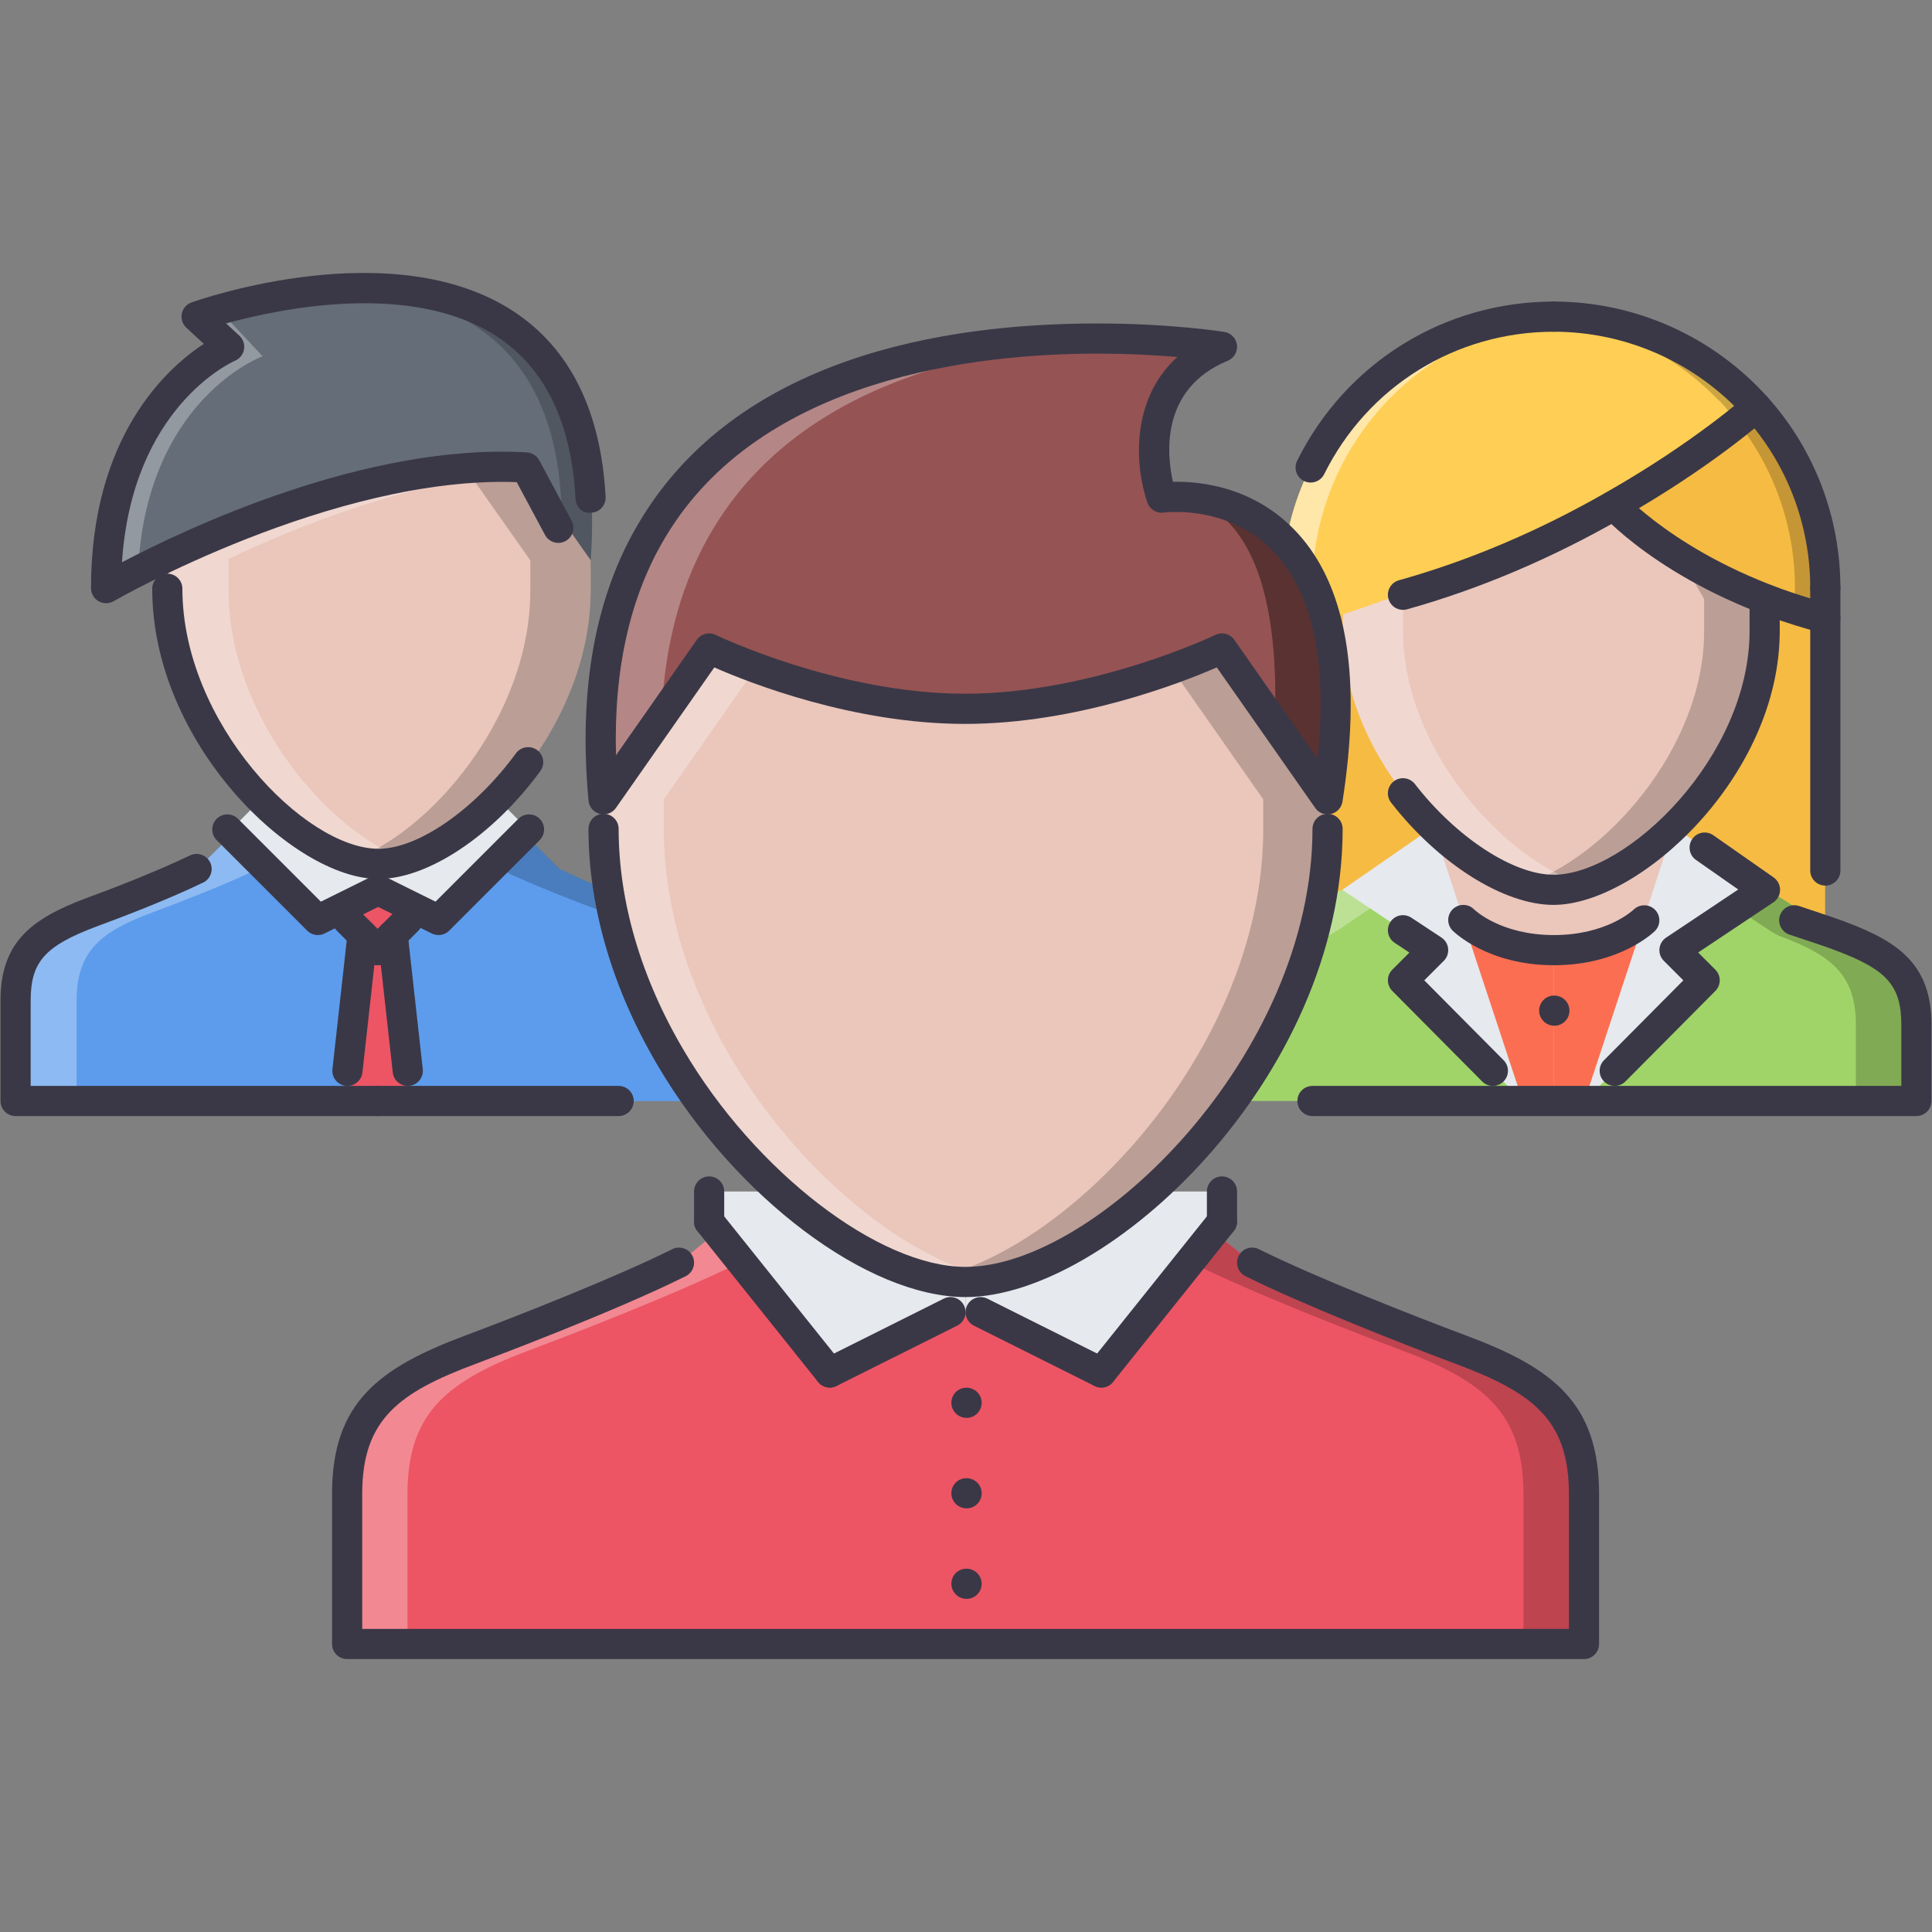 <?xml version="1.0" encoding="utf-8"?>
<!-- Generator: Adobe Illustrator 16.0.0, SVG Export Plug-In . SVG Version: 6.00 Build 0)  -->
<!DOCTYPE svg PUBLIC "-//W3C//DTD SVG 1.1//EN" "http://www.w3.org/Graphics/SVG/1.1/DTD/svg11.dtd">
<svg version="1.1" id="Layer_1" xmlns="http://www.w3.org/2000/svg" xmlns:xlink="http://www.w3.org/1999/xlink" x="0px" y="0px"
	 width="512px" height="512px" viewBox="0 0 512 512" enable-background="new 0 0 512 512" xml:space="preserve">
<rect x="0" y="0" width="512" height="512" fill="#808080" stroke="none"/>
<g id="_x31_4_team_x2C__command_x2C__company_x2C__business_x2C__job_x2C__work_x2C__office">
	<g>
		<g>
			<path fill="#F6BB42" d="M411.73,83.917c-39.738,0-71.951,32.212-71.951,71.947V263.79h143.902V155.864
				C483.682,116.129,451.469,83.917,411.73,83.917z"/>
		</g>
	</g>
	<g>
		<g>
			<path fill="#A0D468" d="M487.592,248.043c-3.115-1.194-15.184-10.625-19.9-12.233H411.73h-0.086h-55.963
				c-4.715,1.608-16.785,11.039-19.9,12.233c-13.514,5.036-20.229,10.071-20.229,23.586c0,13.429,0,20.143,0,20.143H507.82
				c0,0,0-6.714,0-20.143C507.82,258.114,501.107,253.079,487.592,248.043z"/>
		</g>
	</g>
	<g opacity="0.3">
		<g>
			<path fill="#FFFFFF" d="M351.771,248.043c3.113-1.194,15.184-10.625,19.9-12.233h-15.99c-4.715,1.608-16.785,11.039-19.9,12.233
				c-13.514,5.036-20.229,10.071-20.229,23.586c0,13.429,0,20.143,0,20.143h15.99c0,0,0-6.714,0-20.143
				C331.543,258.114,338.256,253.079,351.771,248.043z"/>
		</g>
	</g>
	<g opacity="0.2">
		<g>
			<path d="M487.592,248.043c-3.115-1.194-15.184-10.625-19.9-12.233h-15.988c4.715,1.608,16.785,11.039,19.9,12.233
				c13.514,5.036,20.229,10.071,20.229,23.586c0,13.429,0,20.143,0,20.143h15.988c0,0,0-6.714,0-20.143
				C507.82,258.114,501.107,253.079,487.592,248.043z"/>
		</g>
	</g>
	<g>
		<g>
			<rect x="379.83" y="219.118" fill="#EAC6BB" width="63.957" height="28.684"/>
		</g>
	</g>
	<g>
		<g>
			<polygon fill="#E6E9ED" points="467.691,235.81 443.584,219.118 419.881,291.771 451.703,259.793 443.709,251.799 			"/>
		</g>
	</g>
	<g>
		<g>
			<polygon fill="#E6E9ED" points="355.721,235.81 379.83,219.118 403.533,291.771 371.711,259.793 379.705,251.799 			"/>
		</g>
	</g>
	<g>
		<g>
			<g>
				<polygon fill="#FC6E51" points="411.73,251.799 411.73,291.771 419.881,291.771 435.713,243.882 				"/>
			</g>
		</g>
		<g>
			<g>
				<polygon fill="#FC6E51" points="403.533,291.771 411.684,291.771 411.684,251.799 387.699,243.882 				"/>
			</g>
		</g>
	</g>
	<g>
		<g>
			<path fill="#EAC6BB" d="M447.783,125.314c-0.5-0.223-21.977-0.789-36.053-1.14c-14.076,0.351-35.555,0.917-36.055,1.14
				c-0.748,0.332-19.822,33.43-19.822,33.43v8.471c0,35.694,34.602,68.5,55.877,68.586c21.273-0.086,55.875-32.892,55.875-68.586
				v-8.471C467.605,158.745,448.533,125.646,447.783,125.314z"/>
		</g>
	</g>
	<g opacity="0.2">
		<g>
			<path d="M447.783,125.314c-0.5-0.223-21.977-0.789-36.053-1.14c-2.482,0.062-5.209,0.133-7.996,0.203
				c13.016,0.339,27.646,0.753,28.061,0.937c0.748,0.332,19.822,33.43,19.822,33.43v8.471c0,31.494-26.928,60.705-47.883,67.208
				c2.795,0.87,5.49,1.366,7.996,1.378c21.273-0.086,55.875-32.892,55.875-68.586v-8.471
				C467.605,158.745,448.533,125.646,447.783,125.314z"/>
		</g>
	</g>
	<g opacity="0.3">
		<g>
			<path fill="#FFFFFF" d="M371.844,167.216v-8.471c0,0,19.072-33.098,19.822-33.43c0.414-0.184,15.043-0.598,28.059-0.937
				c-2.787-0.07-5.512-0.14-7.994-0.203c-14.076,0.351-35.555,0.917-36.055,1.14c-0.748,0.332-19.822,33.43-19.822,33.43v8.471
				c0,35.694,34.602,68.5,55.877,68.586c2.506-0.012,5.199-0.508,7.994-1.378C398.77,227.92,371.844,198.71,371.844,167.216z"/>
		</g>
	</g>
	<g>
		<g>
			<path fill="#FFCE54" d="M340.809,167.543c21.775-6.097,71.732-24.952,86.91-33.665c23.188-13.175,37.217-25.592,37.584-25.92
				c-13.17-14.725-32.26-24.042-53.572-24.042c-39.738,0-71.951,32.212-71.951,71.947
				C339.779,159.854,340.186,163.733,340.809,167.543z"/>
		</g>
	</g>
	<g opacity="0.5">
		<g>
			<path fill="#FFFFFF" d="M347.773,155.864c0-38.334,30.012-69.578,67.805-71.736c-1.287-0.07-2.545-0.211-3.848-0.211
				c-39.738,0-71.951,32.212-71.951,71.947c0,3.989,0.406,7.869,1.029,11.679c2.266-0.632,4.889-1.433,7.691-2.319
				C348.078,162.156,347.773,159.053,347.773,155.864z"/>
		</g>
	</g>
	<g>
		<g>
			<path fill="#F6BB42" d="M483.682,155.864c0-19.292-7.637-36.776-20.01-49.686l-35.953,27.778c0,0,17.855,19.736,55.518,29.776
				C483.518,161.142,483.682,158.526,483.682,155.864z"/>
		</g>
	</g>
	<g opacity="0.2">
		<g>
			<g>
				<path d="M465.256,107.998c0.008-0.004,0.047-0.035,0.047-0.039c-0.203-0.23-0.438-0.43-0.648-0.656
					c-0.336-0.367-0.641-0.765-0.982-1.125c-0.031-0.035-0.117-0.008-0.164-0.031c-13.086-13.639-31.377-22.23-51.777-22.23
					c-1.375,0-2.717,0.129-4.076,0.207c18.809,1.026,35.625,9.271,47.857,22.023c0.047,0.023,0.133-0.004,0.164,0.031
					c0.344,0.359,0.648,0.758,0.984,1.125c0.211,0.226,0.445,0.425,0.648,0.656c0,0.004-0.039,0.035-0.047,0.039
					c11.406,12.714,18.424,29.441,18.424,47.866c0,1.869-0.164,3.696-0.312,5.527c2.531,0.819,5.131,1.612,7.863,2.342
					c0.281-2.592,0.445-5.207,0.445-7.869C483.682,137.439,476.662,120.712,465.256,107.998z"/>
			</g>
		</g>
	</g>
	<g>
		<g>
			<path fill="#ED5564" d="M419.771,395.864c0,21.821,0,39.809,0,39.809H91.995c0,0,0-17.987,0-39.809
				c0-21.828,10.945-30.065,32.774-38.216c11.109-4.153,39.176-15.028,55.165-23.023l10.149-8.158l29.824,37.256l31.978-15.989
				h7.996l31.977,15.989l29.816-37.256l10.158,8.158c16.066,7.995,44.125,18.87,55.234,23.023
				C408.896,365.799,419.771,374.036,419.771,395.864z"/>
		</g>
	</g>
	<g opacity="0.3">
		<g>
			<g>
				<path fill="#FFFFFF" d="M140.758,357.648c11.109-4.153,39.176-15.028,55.165-23.023l0.422-0.336l-6.262-7.822l-10.149,8.158
					c-15.989,7.995-44.056,18.87-55.165,23.023c-21.829,8.15-32.774,16.388-32.774,38.216c0,21.821,0,39.809,0,39.809h15.989
					c0,0,0-17.987,0-39.809C107.983,374.036,118.929,365.799,140.758,357.648z"/>
			</g>
		</g>
	</g>
	<g opacity="0.2">
		<g>
			<g>
				<path d="M370.961,357.648c-11.109-4.153-39.176-15.028-55.166-23.023l-0.422-0.336l6.262-7.822l10.15,8.158
					c15.988,7.995,44.055,18.87,55.164,23.023c21.83,8.15,32.775,16.388,32.775,38.216c0,21.821,0,39.809,0,39.809h-15.99
					c0,0,0-17.987,0-39.809C403.734,374.036,392.789,365.799,370.961,357.648z"/>
			</g>
		</g>
	</g>
	<g>
		<g>
			<g>
				<g>
					<path fill="#5D9CEC" d="M196.181,291.811H4.312v-7.995c0,0,0-5.355,0-18.627c0-13.354,6.714-18.391,19.986-23.348
						c6.542-2.479,18.3-6.875,27.98-11.512l9.354-9.275l22.781,22.785l15.989-7.916l15.989,7.916l22.703-22.703l9.119,9.111
						c9.744,4.719,21.423,9.115,27.981,11.594c13.351,4.957,19.986,9.993,19.986,23.348c0,13.271,0,18.627,0,18.627V291.811z"/>
				</g>
			</g>
			<g opacity="0.3">
				<g>
					<g>
						<path fill="#FFFFFF" d="M20.301,265.188c0-13.354,6.714-18.391,19.986-23.348c6.542-2.479,18.3-6.875,27.98-11.512
							l1.327-1.312l-7.963-7.964l-9.354,9.275c-9.681,4.637-21.438,9.033-27.98,11.512c-13.272,4.957-19.986,9.993-19.986,23.348
							c0,13.271,0,18.627,0,18.627v7.995h15.989v-7.995C20.301,283.815,20.301,278.46,20.301,265.188z"/>
					</g>
				</g>
			</g>
			<g opacity="0.2">
				<g>
					<g>
						<path d="M180.348,265.188c0-13.354-6.714-18.391-19.986-23.348c-6.542-2.479-18.3-6.875-27.981-11.512l-1.327-1.312
							l7.963-7.964l9.353,9.275c9.681,4.637,21.439,9.033,27.981,11.512c13.272,4.957,19.986,9.993,19.986,23.348
							c0,13.271,0,18.627,0,18.627v7.995h-15.989v-7.995C180.348,283.815,180.348,278.46,180.348,265.188z"/>
					</g>
				</g>
			</g>
		</g>
		<g>
			<g>
				<polygon fill="#ED5564" points="108.569,291.811 92.58,291.811 96.577,248.402 104.572,248.402 				"/>
			</g>
		</g>
		<g>
			<g>
				<rect x="93.181" y="237.535" fill="#ED5564" width="14.24" height="10.867"/>
			</g>
		</g>
		<g>
			<g>
				<polygon fill="#E6E9ED" points="84.585,244.437 60.602,220.453 68.596,212.458 100.699,229.54 100.699,236.442 				"/>
			</g>
		</g>
		<g>
			<g>
				<polygon fill="#E6E9ED" points="116.563,244.437 140.547,220.453 132.553,212.458 100.45,229.54 100.45,236.442 				"/>
			</g>
		</g>
		<g>
			<g>
				<path fill="#656D78" d="M52.357,84.545c0,0,111.924-39.973,104.172,63.957l-16.872-23.984
					c-34.859-2.077-73.872,13.51-95.216,23.664c-9.993,4.798-16.067,8.314-16.067,8.314c0-49.966,32.618-63.956,32.618-63.956
					L52.357,84.545z"/>
			</g>
		</g>
		<g opacity="0.2">
			<g>
				<g>
					<path d="M92.377,77.082c27.293,0.941,56.094,13.19,56.493,60.529l7.659,10.892C161.127,86.88,123.652,75.848,92.377,77.082z"/>
				</g>
			</g>
		</g>
		<g opacity="0.3">
			<g>
				<g>
					<path fill="#FFFFFF" d="M69.595,94.414l-9.243-9.869c0,0,18.55-6.62,40.02-7.463c-24.64-0.851-48.015,7.463-48.015,7.463
						l8.635,7.995c0,0-32.618,13.99-32.618,63.956c0,0,3.006-1.733,8.174-4.392C38.429,105.789,69.595,94.414,69.595,94.414z"/>
				</g>
			</g>
		</g>
		<g>
			<g>
				<path fill="#EAC6BB" d="M156.529,148.502v8.072c0,37.975-34.617,72.993-55.962,72.993c-21.267,0-55.962-35.019-55.962-72.993
					v-8.072l-0.164-0.32c21.345-10.153,60.357-25.74,95.216-23.664L156.529,148.502z"/>
			</g>
		</g>
		<g opacity="0.2">
			<g>
				<path d="M139.657,124.518c-5.2-0.308-10.485-0.129-15.802,0.273l16.684,23.711v8.072c0,33.513-26.951,64.687-47.96,71.557
					c2.795,0.914,5.489,1.437,7.987,1.437c21.345,0,55.962-35.019,55.962-72.993v-8.072L139.657,124.518z"/>
			</g>
		</g>
		<g opacity="0.3">
			<g>
				<path fill="#FFFFFF" d="M60.594,156.574v-8.072l-0.164-0.32c18.159-8.639,49.115-21.114,79.414-23.391l-0.187-0.273
					c-34.859-2.077-73.872,13.51-95.216,23.664l0.164,0.32v8.072c0,37.975,34.695,72.993,55.962,72.993
					c2.506,0,5.207-0.523,8.002-1.437C87.607,221.261,60.594,190.087,60.594,156.574z"/>
			</g>
		</g>
	</g>
	<g>
		<g>
			<path fill="#965353" d="M307.848,131.88c0,0,57.797-8.232,43.971,79.946l-27.982-39.973c0,0-33.102,15.989-68.117,15.989
				c-35.015,0-67.79-15.989-67.79-15.989l-27.981,39.973c-2.881-30.936,2.553-54.279,13.03-71.631
				c39.567-66.115,150.858-48.288,150.858-48.288C297.689,102.701,307.848,131.88,307.848,131.88z"/>
		</g>
	</g>
	<g opacity="0.4">
		<g>
			<g>
				<path d="M307.848,131.88c0,0,32.557-6.862,29.979,59.959l13.992,19.986C365.645,123.647,307.848,131.88,307.848,131.88z"/>
			</g>
		</g>
	</g>
	<g opacity="0.3">
		<g>
			<g>
				<path fill="#FFFFFF" d="M188.967,140.195c23.898-39.934,73.943-49.228,109.839-50.34c-35.188-1.093-98.097,4.005-125.829,50.34
					c-10.477,17.352-15.911,40.695-13.03,71.631l15.349-21.922C176.109,169.53,181.121,153.182,188.967,140.195z"/>
			</g>
		</g>
	</g>
	<g>
		<g>
			<path fill="#EAC6BB" d="M351.818,211.826v7.838c0,62.513-59.406,120.075-95.936,120.075c-23.906,0-57.804-24.78-78.189-59.476
				c-10.711-18.151-17.746-39.095-17.746-60.6v-7.838l27.981-39.973c0,0,32.774,15.989,67.79,15.989
				c35.016,0,68.117-15.989,68.117-15.989L351.818,211.826z"/>
		</g>
	</g>
	<g opacity="0.3">
		<g>
			<g>
				<path fill="#FFFFFF" d="M193.683,280.264c-10.712-18.151-17.746-39.095-17.746-60.6v-7.838l24.39-34.847
					c-7.706-2.842-12.397-5.125-12.397-5.125l-27.981,39.973v7.838c0,21.505,7.035,42.448,17.746,60.6
					c20.385,34.695,54.283,59.476,78.189,59.476c2.553,0,5.23-0.344,7.979-0.891C240.846,334.266,211.889,311.242,193.683,280.264z"
					/>
			</g>
		</g>
	</g>
	<g opacity="0.2">
		<g>
			<g>
				<path d="M317.029,280.264c10.711-18.151,17.746-39.095,17.746-60.6v-7.838l-24.391-34.847
					c7.705-2.842,12.398-5.125,12.398-5.125l27.98,39.973v7.838c0,21.505-7.035,42.448-17.746,60.6
					c-20.385,34.695-54.283,59.476-78.189,59.476c-2.553,0-5.23-0.344-7.979-0.891C269.865,334.266,298.822,311.242,317.029,280.264
					z"/>
			</g>
		</g>
	</g>
	<g>
		<g>
			<polygon fill="#E6E9ED" points="219.907,363.723 187.929,323.749 187.929,315.755 206.698,315.755 228.191,331.314 
				255.883,339.739 255.914,347.733 			"/>
		</g>
	</g>
	<g>
		<g>
			<polygon fill="#E6E9ED" points="291.889,363.723 323.867,323.749 323.867,315.755 305.1,315.755 283.605,331.314 
				255.914,339.739 255.883,347.733 			"/>
		</g>
	</g>
	<g>
		<g>
			<g>
				<path fill="#3A3847" d="M256.156,375.753c-2.209,0-4.036-1.787-4.036-3.997c0-2.209,1.749-3.997,3.95-3.997h0.086
					c2.202,0,3.999,1.788,3.999,3.997C260.154,373.966,258.357,375.753,256.156,375.753z"/>
			</g>
		</g>
		<g>
			<g>
				<path fill="#3A3847" d="M256.156,399.737c-2.209,0-4.036-1.788-4.036-3.998c0-2.209,1.749-3.997,3.95-3.997h0.086
					c2.202,0,3.999,1.788,3.999,3.997C260.154,397.949,258.357,399.737,256.156,399.737z"/>
			</g>
		</g>
		<g>
			<g>
				<path fill="#3A3847" d="M256.156,423.721c-2.209,0-4.036-1.788-4.036-3.997c0-2.21,1.749-3.998,3.95-3.998h0.086
					c2.202,0,3.999,1.788,3.999,3.998C260.154,421.933,258.357,423.721,256.156,423.721z"/>
			</g>
		</g>
		<g>
			<g>
				<path fill="#3A3847" d="M411.926,271.832c-2.211,0-4.037-1.788-4.037-3.997c0-2.21,1.748-3.998,3.951-3.998h0.086
					c2.201,0,3.996,1.788,3.996,3.998C415.922,270.044,414.127,271.832,411.926,271.832z"/>
			</g>
		</g>
		<g>
			<g>
				<g>
					<path fill="#3A3847" d="M419.771,439.671H91.995c-2.21,0-3.998-1.788-3.998-3.998v-39.809
						c0-24.171,12.429-33.391,35.375-41.963c13.35-4.989,39.91-15.42,54.775-22.852c1.975-0.992,4.372-0.188,5.364,1.787
						c0.983,1.976,0.188,4.372-1.788,5.363c-18.675,9.338-51.832,21.798-55.556,23.195c-20.447,7.628-30.175,14.74-30.175,34.469
						v35.812h319.782v-35.812c0-19.752-9.703-26.856-30.104-34.469c-13.469-5.035-40.332-15.583-55.619-23.195
						c-1.975-0.983-2.779-3.38-1.795-5.355c0.975-1.982,3.389-2.795,5.355-1.795c14.998,7.455,41.533,17.878,54.854,22.852
						c22.898,8.549,35.303,17.769,35.303,41.963v39.809C423.768,437.883,421.98,439.671,419.771,439.671z"/>
				</g>
			</g>
			<g>
				<g>
					<path fill="#3A3847" d="M255.883,343.736c-25.959,0-61.052-26.42-81.632-61.45c-11.968-20.279-18.3-41.937-18.3-62.622
						c0-2.209,1.788-3.997,3.997-3.997c2.21,0,3.998,1.788,3.998,3.997c0,19.257,5.941,39.509,17.191,58.569
						c18.948,32.252,51.777,57.508,74.746,57.508c34.586,0,91.938-56.219,91.938-116.077c0-2.209,1.787-3.997,3.998-3.997
						c2.209,0,3.996,1.788,3.996,3.997C355.814,285.744,293.529,343.736,255.883,343.736z"/>
				</g>
			</g>
			<g>
				<g>
					<path fill="#3A3847" d="M159.948,215.823c-0.343,0-0.687-0.043-1.022-0.133c-1.624-0.43-2.803-1.823-2.959-3.494
						c-2.756-29.644,1.812-54.564,13.592-74.066c25.92-43.314,80.196-52.41,121.168-52.41c19.541,0,33.172,2.147,33.742,2.241
						c1.764,0.281,3.131,1.706,3.342,3.482c0.203,1.776-0.797,3.478-2.451,4.162c-18.051,7.448-16.107,25.096-14.521,32.083
						c7.486-0.207,22.672,1.44,33.984,14.674c12.297,14.381,15.98,37.958,10.945,70.085c-0.258,1.608-1.459,2.904-3.045,3.275
						c-1.623,0.371-3.24-0.266-4.176-1.604l-26.084-37.252c-9.166,3.997-37.061,14.974-66.744,14.974
						c-29.652,0-57.297-10.954-66.423-14.966l-26.076,37.244C162.462,215.202,161.229,215.823,159.948,215.823z M323.836,167.855
						c1.266,0,2.506,0.605,3.271,1.706l22.078,31.537c2.516-24.503-0.982-42.486-10.438-53.538
						c-8.846-10.344-20.783-11.886-27.113-11.886c-1.906,0-3.107,0.148-3.232,0.164c-1.914,0.285-3.701-0.847-4.334-2.643
						c-3.232-9.306-4.668-27.154,7.932-38.595c-5.559-0.464-12.889-0.886-21.273-0.886c-31.846,0-89.049,6.308-114.321,48.533
						c-9.377,15.532-13.788,34.969-13.163,57.906l21.415-30.593c1.124-1.624,3.248-2.159,5.02-1.304
						c0.32,0.156,32.408,15.587,66.041,15.587c33.711,0,66.057-15.435,66.377-15.591
						C322.658,167.984,323.252,167.855,323.836,167.855z"/>
				</g>
			</g>
			<g>
				<g>
					<path fill="#3A3847" d="M411.691,239.807c-13.164,0-30.457-10.902-43.049-27.126c-1.352-1.745-1.031-4.255,0.709-5.609
						c1.742-1.354,4.256-1.042,5.613,0.707c10.971,14.15,26.076,24.035,36.727,24.035c19.549,0,51.965-31.288,51.965-64.593
						c0-2.21,1.787-3.998,3.996-3.998s3.998,1.788,3.998,3.998C471.65,205.881,434.277,239.807,411.691,239.807z"/>
				</g>
			</g>
			<g>
				<g>
					<path fill="#3A3847" d="M507.867,295.769H347.82c-2.209,0-3.998-1.788-3.998-3.997c0-2.21,1.789-3.997,3.998-3.997h156.051
						v-16.146c0-10.419-3.787-14.686-17.629-19.838c-2.125-0.82-4.764-1.694-7.707-2.671l-4.332-1.447
						c-2.084-0.711-3.209-2.982-2.498-5.071c0.719-2.096,2.982-3.197,5.074-2.502l4.279,1.433c3.074,1.022,5.83,1.939,8.018,2.779
						c14.42,5.375,22.789,11.574,22.789,27.317v20.143C511.865,293.98,510.076,295.769,507.867,295.769z"/>
				</g>
			</g>
			<g>
				<g>
					<path fill="#3A3847" d="M100.067,295.769H4.132c-2.209,0-3.997-1.788-3.997-3.997v-26.622c0-15.525,8.275-21.689,22.57-27.084
						c6.23-2.279,18.058-6.769,27.669-11.375c1.967-0.944,4.38-0.121,5.332,1.874c0.952,1.991,0.109,4.38-1.882,5.332
						c-9.907,4.751-22,9.346-28.332,11.664c-13.624,5.142-17.363,9.356-17.363,19.589v22.625h91.938
						c2.209,0,3.997,1.787,3.997,3.997C104.064,293.98,102.276,295.769,100.067,295.769z"/>
				</g>
			</g>
			<g>
				<g>
					<path fill="#3A3847" d="M163.945,295.769h-63.878c-2.209,0-3.997-1.788-3.997-3.997c0-2.21,1.788-3.997,3.997-3.997h63.878
						c2.209,0,3.998,1.787,3.998,3.997C167.943,293.98,166.155,295.769,163.945,295.769z"/>
				</g>
			</g>
			<g>
				<g>
					<path fill="#3A3847" d="M100.301,232.933c-22.586,0-59.959-35.944-59.959-76.909c0-2.209,1.788-3.998,3.997-3.998
						c2.209,0,3.997,1.788,3.997,3.998c0,35.535,32.416,68.914,51.965,68.914c10.532,0,25.514-10.407,36.436-25.307
						c1.312-1.776,3.802-2.166,5.59-0.862c1.78,1.304,2.163,3.806,0.859,5.586C130.656,221.448,113.425,232.933,100.301,232.933z"/>
				</g>
			</g>
			<g>
				<g>
					<path fill="#3A3847" d="M84.234,247.802c-1.038,0-2.061-0.402-2.826-1.172l-23.983-23.983c-1.562-1.562-1.562-4.091,0-5.652
						s4.091-1.562,5.652,0l21.961,21.958l13.272-6.574c1.515-0.823,3.412-0.651,4.708,0.578c1.601,1.522,1.702,4.013,0.18,5.609
						c-0.32,0.34-0.781,0.699-1.202,0.905l-15.997,7.917C85.436,247.665,84.835,247.802,84.234,247.802z"/>
				</g>
			</g>
			<g>
				<g>
					<path fill="#3A3847" d="M116.212,247.802c-0.602,0-1.21-0.137-1.772-0.414l-15.989-7.913l3.475-7.206l13.49,6.68l21.954-21.954
						c1.562-1.562,4.091-1.562,5.652,0s1.562,4.091,0,5.652l-23.983,23.983C118.273,247.399,117.25,247.802,116.212,247.802z"/>
				</g>
			</g>
			<g>
				<g>
					<path fill="#3A3847" d="M28.116,159.861c-0.687,0-1.374-0.18-1.999-0.535c-1.233-0.71-1.999-2.033-1.999-3.462
						c0-40.234,20.119-58.328,29.886-64.737l-4.622-4.282c-1.023-0.949-1.483-2.366-1.203-3.732c0.281-1.37,1.257-2.494,2.577-2.962
						c2.17-0.777,53.588-18.737,85.606,2.542c14.779,9.829,22.898,26.302,24.132,48.97c0.125,2.206-1.569,4.091-3.771,4.208
						c-2.42,0.355-4.083-1.569-4.208-3.771c-1.093-20.014-8.01-34.395-20.58-42.748c-22.508-14.962-57.617-7.612-72.021-3.646
						l3.537,3.271c0.992,0.918,1.452,2.276,1.226,3.611c-0.234,1.335-1.125,2.459-2.366,2.994
						c-1.155,0.507-27.309,12.464-29.979,53.424c16.879-8.865,64.729-31.635,107.302-29.109c1.39,0.078,2.639,0.878,3.294,2.111
						l8.533,15.946c1.062,1.937,0.352,4.364-1.585,5.426c-1.904,1.058-4.364,0.359-5.426-1.584l-7.511-14.022
						c-48.662-1.772-106.232,31.209-106.817,31.549C29.505,159.682,28.811,159.861,28.116,159.861z"/>
				</g>
			</g>
			<g>
				<g>
					<path fill="#3A3847" d="M100.067,255.796c-1.022,0-2.045-0.391-2.826-1.171l-7.995-7.995c-1.561-1.561-1.561-4.091,0-5.652
						c1.562-1.562,4.091-1.562,5.653,0l7.994,7.995c1.562,1.562,1.562,4.091,0,5.652
						C102.112,255.405,101.089,255.796,100.067,255.796z"/>
				</g>
			</g>
			<g>
				<g>
					<path fill="#3A3847" d="M100.067,255.796c-1.022,0-2.045-0.391-2.826-1.171c-1.562-1.562-1.562-4.091,0-5.652l7.995-7.995
						c1.561-1.562,4.091-1.562,5.652,0s1.562,4.092,0,5.652l-7.995,7.995C102.112,255.405,101.089,255.796,100.067,255.796z"/>
				</g>
			</g>
			<g>
				<g>
					<path fill="#3A3847" d="M92.08,287.774c-0.148,0-0.296-0.008-0.453-0.023c-2.194-0.242-3.771-2.218-3.529-4.419l3.997-35.972
						c0.242-2.198,2.131-3.799,4.419-3.533c2.194,0.246,3.771,2.222,3.529,4.415l-3.997,35.979
						C95.82,286.26,94.086,287.774,92.08,287.774z"/>
				</g>
			</g>
			<g>
				<g>
					<path fill="#3A3847" d="M108.054,287.774c-2.006,0-3.74-1.515-3.966-3.553l-3.997-35.979c-0.242-2.193,1.335-4.169,3.529-4.415
						c2.241-0.258,4.177,1.335,4.419,3.533l3.998,35.972c0.242,2.201-1.335,4.177-3.529,4.419
						C108.35,287.767,108.202,287.774,108.054,287.774z"/>
				</g>
			</g>
			<g>
				<g>
					<path fill="#3A3847" d="M483.729,234.693c-2.211,0-3.998-1.788-3.998-3.998v-74.832c0-2.21,1.787-3.998,3.998-3.998
						c2.209,0,3.996,1.788,3.996,3.998v74.832C487.725,232.905,485.938,234.693,483.729,234.693z"/>
				</g>
			</g>
			<g>
				<g>
					<path fill="#3A3847" d="M347.336,127.883c-0.602,0-1.209-0.133-1.779-0.417c-1.977-0.98-2.779-3.38-1.805-5.356
						c12.93-26.025,38.99-42.194,68.025-42.194c2.209,0,3.996,1.788,3.996,3.998c0,2.209-1.787,3.997-3.996,3.997
						c-25.975,0-49.295,14.467-60.857,37.752C350.217,127.071,348.805,127.883,347.336,127.883z"/>
				</g>
			</g>
			<g>
				<g>
					<path fill="#3A3847" d="M483.729,159.861c-2.211,0-3.998-1.788-3.998-3.997c0-16.813-6.137-32.896-17.285-45.294
						c-12.914-14.404-31.385-22.66-50.668-22.66c-2.211,0-3.998-1.788-3.998-3.997c0-2.21,1.787-3.998,3.998-3.998
						c21.555,0,42.189,9.224,56.617,25.311c12.469,13.865,19.33,31.85,19.33,50.638
						C487.725,158.073,485.938,159.861,483.729,159.861z"/>
				</g>
			</g>
			<g>
				<g>
					<path fill="#3A3847" d="M371.805,161.622c-1.75,0-3.357-1.155-3.85-2.919c-0.594-2.128,0.648-4.333,2.771-4.927
						c18.535-5.176,37.053-13.038,55.049-23.363c22.82-12.964,36.842-25.377,36.982-25.499c1.646-1.472,4.176-1.331,5.645,0.324
						c1.467,1.647,1.326,4.173-0.32,5.641c-0.594,0.527-14.74,13.069-38.342,26.474c-18.557,10.649-37.691,18.769-56.859,24.121
						C372.521,161.575,372.154,161.622,371.805,161.622z"/>
				</g>
			</g>
			<g>
				<g>
					<path fill="#3A3847" d="M483.729,167.855c-0.336,0-0.68-0.043-1.016-0.133c-38.686-10.176-57.148-30.233-57.914-31.08
						c-1.475-1.636-1.35-4.157,0.281-5.641c1.631-1.464,4.162-1.358,5.645,0.273c0.172,0.191,17.801,19.186,54.018,28.719
						c2.139,0.562,3.412,2.748,2.85,4.883C487.123,166.669,485.5,167.855,483.729,167.855z"/>
				</g>
			</g>
			<g>
				<g>
					<path fill="#3A3847" d="M467.652,171.217c-2.209,0-3.996-1.788-3.996-3.997v-8.475c0-2.209,1.787-3.997,3.996-3.997
						s3.998,1.788,3.998,3.997v8.475C471.65,169.429,469.861,171.217,467.652,171.217z"/>
				</g>
			</g>
			<g>
				<g>
					<path fill="#3A3847" d="M427.922,287.774c-1.016,0-2.037-0.391-2.818-1.164c-1.561-1.553-1.576-4.083-0.016-5.652
						l21.018-21.157l-5.178-5.176c-0.85-0.848-1.271-2.03-1.154-3.221c0.125-1.19,0.766-2.269,1.764-2.932l19.113-12.745
						l-11.195-7.834c-1.805-1.265-2.25-3.759-0.977-5.567c1.264-1.815,3.756-2.244,5.566-0.983l15.988,11.191
						c1.078,0.758,1.719,1.999,1.703,3.322c-0.016,1.319-0.68,2.545-1.781,3.279l-19.924,13.284l4.545,4.548
						c1.561,1.558,1.561,4.079,0.008,5.645l-23.828,23.983C429.975,287.384,428.953,287.774,427.922,287.774z"/>
				</g>
			</g>
			<g>
				<g>
					<path fill="#3A3847" d="M395.623,287.774c-1.029,0-2.053-0.391-2.834-1.18l-23.818-23.983
						c-1.555-1.565-1.555-4.087,0.008-5.645l4.527-4.528l-3.904-2.576c-1.842-1.218-2.35-3.696-1.131-5.539
						c1.209-1.851,3.691-2.346,5.535-1.136l7.994,5.273c1,0.663,1.654,1.741,1.771,2.936c0.125,1.194-0.295,2.381-1.146,3.229
						l-5.176,5.176l21.008,21.157c1.562,1.569,1.547,4.1-0.016,5.652C397.662,287.384,396.639,287.774,395.623,287.774z"/>
				</g>
			</g>
			<g>
				<g>
					<path fill="#3A3847" d="M411.777,255.796c-17.441,0-26.436-8.791-26.811-9.166c-1.561-1.561-1.561-4.091,0-5.652
						c1.561-1.546,4.084-1.558,5.629-0.023l0,0c0.289,0.281,7.23,6.848,21.182,6.848c13.967,0,20.906-6.5,21.195-6.777
						c1.586-1.515,4.107-1.479,5.637,0.082c1.531,1.573,1.523,4.075-0.039,5.621C438.195,247.099,429.211,255.796,411.777,255.796z"
						/>
				</g>
			</g>
			<g>
				<g>
					<path fill="#3A3847" d="M187.929,327.747c-2.21,0-3.998-1.788-3.998-3.998v-7.994c0-2.209,1.788-3.997,3.998-3.997
						c2.209,0,3.997,1.788,3.997,3.997v7.994C191.926,325.959,190.138,327.747,187.929,327.747z"/>
				</g>
			</g>
			<g>
				<g>
					<path fill="#3A3847" d="M219.907,367.72c-1.171,0-2.334-0.516-3.123-1.499l-31.986-39.988
						c-1.374-1.726-1.085-4.239,0.648-5.613c1.725-1.374,4.247-1.093,5.613,0.647l31.97,39.957c1.374,1.726,1.101,4.24-0.624,5.621
						C221.671,367.431,220.79,367.72,219.907,367.72z"/>
				</g>
			</g>
			<g>
				<g>
					<path fill="#3A3847" d="M219.907,367.72c-1.46,0-2.873-0.812-3.576-2.209c-0.983-1.976-0.188-4.373,1.788-5.364l31.978-15.989
						c1.975-0.983,4.372-0.188,5.364,1.788c0.983,1.976,0.187,4.372-1.788,5.363l-31.979,15.989
						C221.118,367.587,220.508,367.72,219.907,367.72z"/>
				</g>
			</g>
			<g>
				<g>
					<path fill="#3A3847" d="M323.836,327.747c-2.209,0-3.996-1.788-3.996-3.998v-7.994c0-2.209,1.787-3.997,3.996-3.997
						c2.211,0,3.998,1.788,3.998,3.997v7.994C327.834,325.959,326.047,327.747,323.836,327.747z"/>
				</g>
			</g>
			<g>
				<g>
					<path fill="#3A3847" d="M291.857,367.72c-0.881,0-1.756-0.289-2.498-0.875c-1.725-1.381-1.998-3.896-0.623-5.621l31.969-39.965
						c1.383-1.732,3.904-2.006,5.621-0.64c1.727,1.382,2.016,3.896,0.641,5.621l-31.986,39.98
						C294.193,367.204,293.029,367.72,291.857,367.72z"/>
				</g>
			</g>
			<g>
				<g>
					<path fill="#3A3847" d="M291.857,367.72c-0.6,0-1.209-0.133-1.787-0.422l-31.979-15.989c-1.975-0.991-2.771-3.388-1.788-5.363
						c0.993-1.968,3.389-2.764,5.364-1.788l31.979,15.989c1.975,0.991,2.771,3.389,1.787,5.364
						C294.73,366.907,293.318,367.72,291.857,367.72z"/>
				</g>
			</g>
		</g>
	</g>
</g>
</svg>
